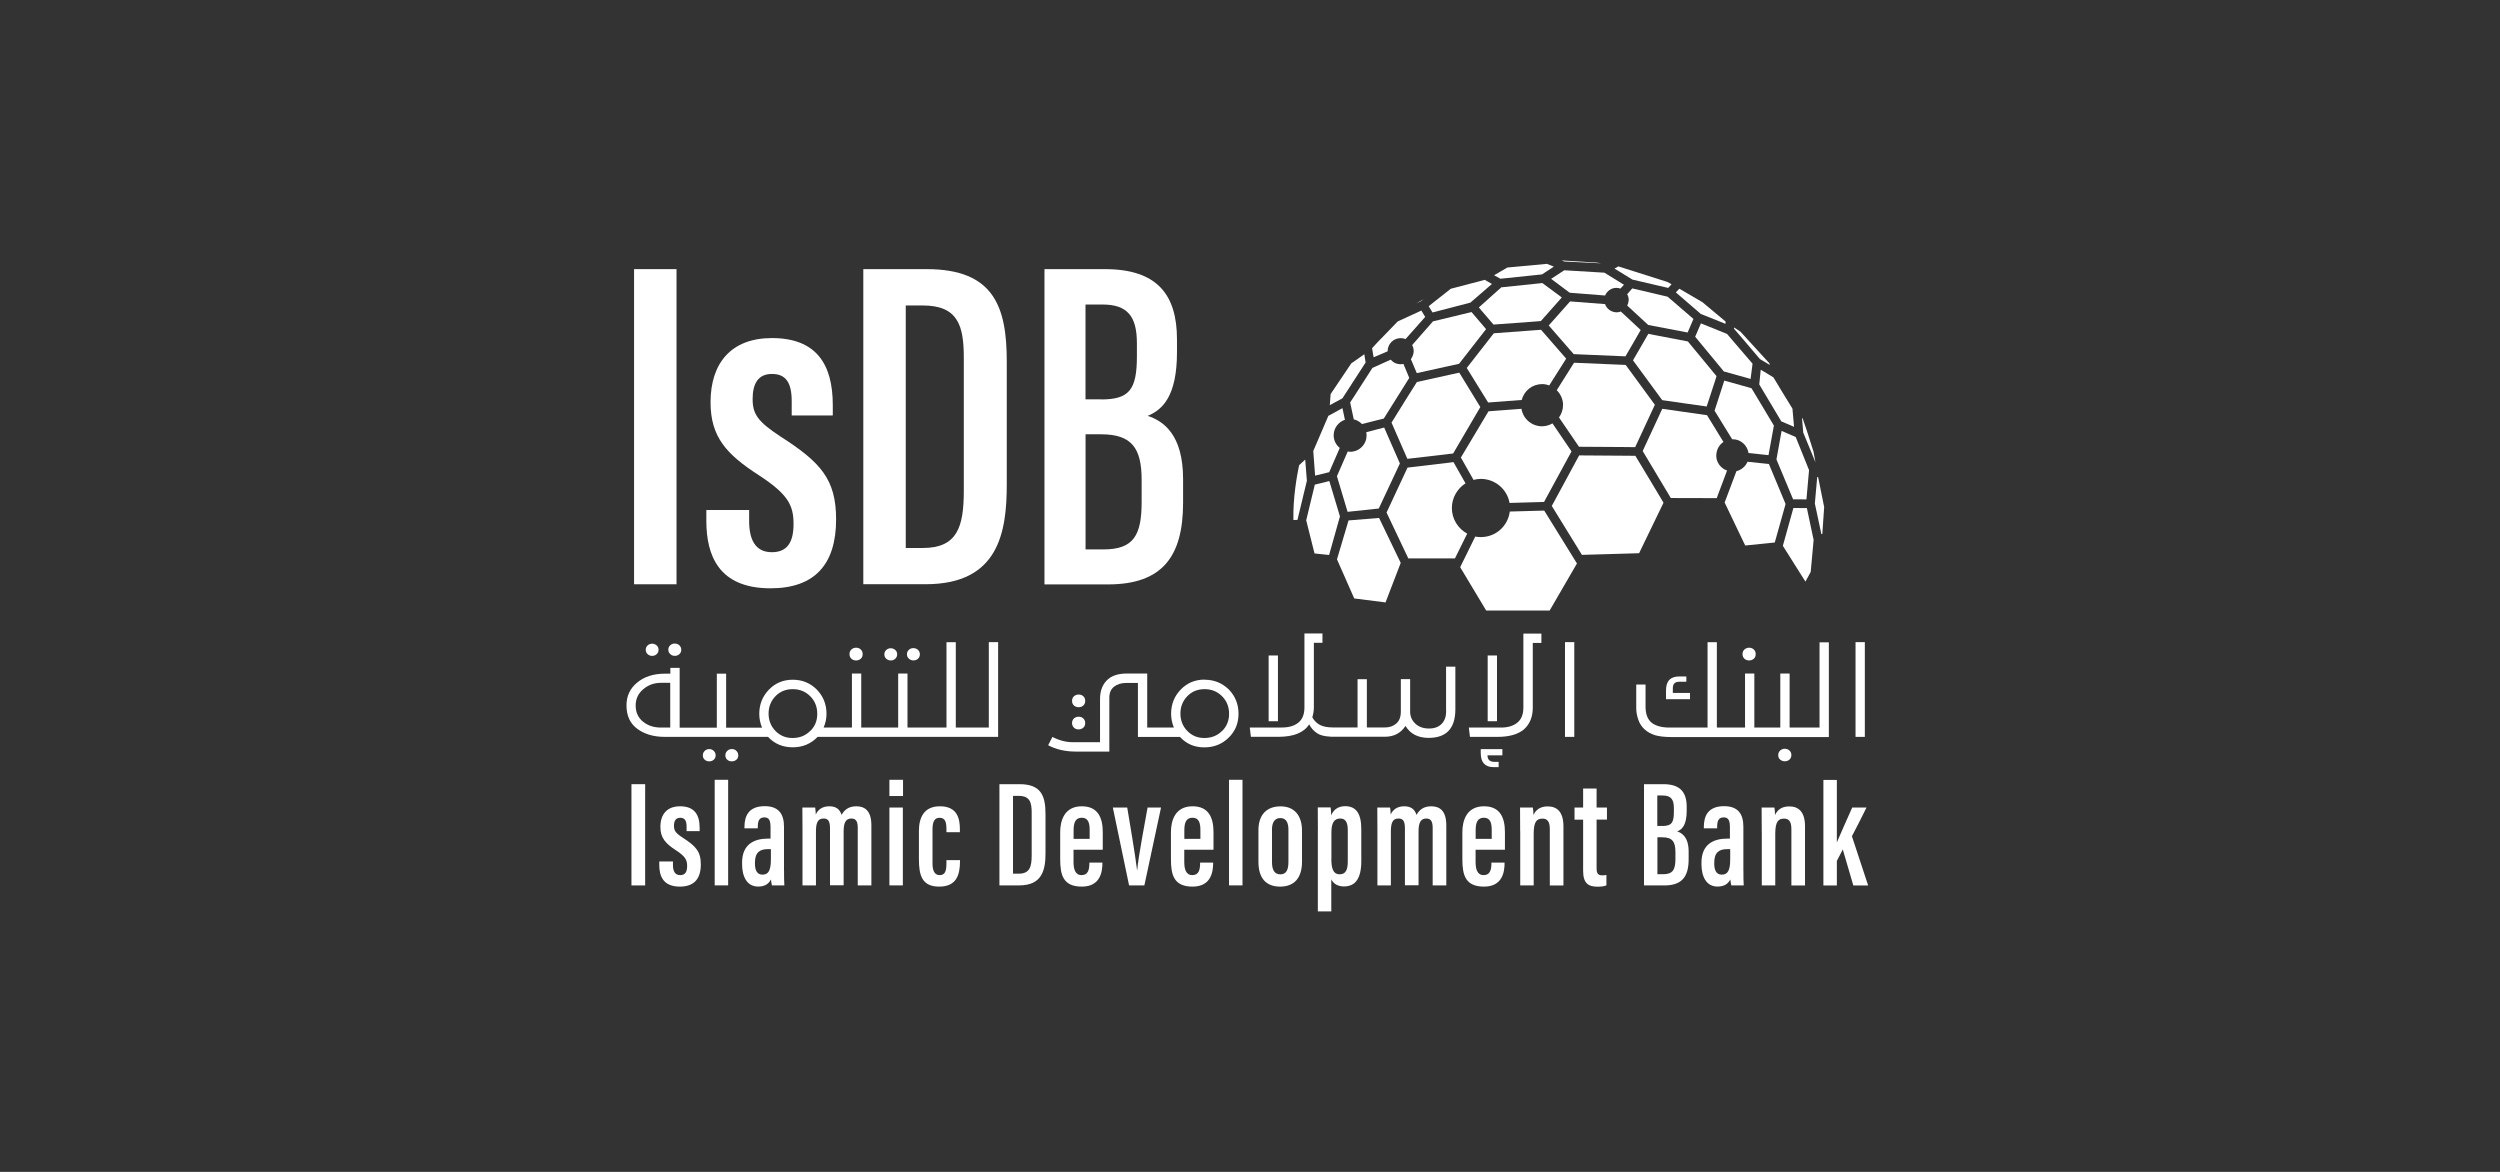 <svg width="192" height="90" viewBox="0 0 192 90" fill="none" xmlns="http://www.w3.org/2000/svg">
<rect x="0" y="0" width="192" height="90" fill="#333333" stroke="none"/>
<g clip-path="url(#clip0_4280_2406)">
<path d="M51.956 20.669V44.872H48.697V20.669H51.956Z" fill="white"/>
<path d="M57.534 39.15V40.015C57.534 41.431 58.003 42.409 59.273 42.409C60.434 42.409 60.944 41.685 60.944 40.238C60.944 38.79 60.507 37.957 58.299 36.509C55.763 34.879 54.57 33.536 54.57 30.891C54.57 27.918 56.127 25.964 59.282 25.964C62.683 25.964 63.958 27.959 63.958 31.109V31.906H60.803V30.818C60.803 29.402 60.366 28.719 59.287 28.719C58.208 28.719 57.802 29.484 57.802 30.645C57.802 31.806 58.199 32.384 59.974 33.545C63.02 35.503 64.213 36.805 64.213 39.887C64.213 43.37 62.542 45.182 59.173 45.182C55.189 45.182 54.247 42.646 54.247 40.001V39.168H57.547V39.159L57.534 39.15Z" fill="white"/>
<path d="M66.302 20.669H71.16C76.342 20.669 77.32 23.569 77.32 27.767V37.187C77.32 40.884 76.701 44.868 71.088 44.868H66.302V20.669ZM69.562 42.086H70.865C73.51 42.086 74.02 40.488 74.02 37.697V27.48C74.02 25.017 73.583 23.46 70.865 23.46H69.562V42.086Z" fill="white"/>
<path d="M80.216 20.669H84.851C88.871 20.669 90.392 22.627 90.392 26.069V27.048C90.392 30.449 89.272 31.469 88.143 31.938C89.336 32.334 90.861 33.354 90.861 36.796V38.608C90.861 42.742 89.263 44.882 85.097 44.882H80.216V20.669ZM84.564 30.677C86.704 30.677 87.314 29.953 87.314 27.376V26.36C87.314 24.293 86.59 23.387 84.669 23.387H83.367V30.667H84.569V30.677H84.564ZM83.371 42.195H84.746C87.068 42.195 87.678 41.107 87.678 38.539V36.868C87.678 34.405 86.914 33.354 84.564 33.354H83.371V42.195Z" fill="white"/>
<path d="M49.548 60.225V68.001H48.496V60.225H49.543H49.548Z" fill="white"/>
<path d="M51.683 66.162V66.44C51.683 66.895 51.834 67.209 52.239 67.209C52.612 67.209 52.772 66.977 52.772 66.508C52.772 66.039 52.63 65.775 51.92 65.306C51.11 64.782 50.718 64.35 50.718 63.503C50.718 62.547 51.219 61.923 52.23 61.923C53.327 61.923 53.732 62.565 53.732 63.576V63.831H52.73V63.48C52.73 63.025 52.589 62.806 52.239 62.806C51.888 62.806 51.761 63.052 51.761 63.426C51.761 63.799 51.888 63.981 52.462 64.354C53.441 64.983 53.823 65.401 53.823 66.389C53.823 67.51 53.291 68.092 52.211 68.092C50.932 68.092 50.632 67.282 50.632 66.43V66.162H51.688H51.683Z" fill="white"/>
<path d="M54.888 67.997V59.888H55.922V67.997H54.888Z" fill="white"/>
<path d="M60.215 66.859C60.215 67.241 60.215 67.787 60.238 67.997H59.282C59.259 67.869 59.209 67.623 59.209 67.541C59.009 67.938 58.663 68.088 58.226 68.088C57.343 68.088 56.992 67.287 56.992 66.362V66.257C56.992 64.832 57.921 64.404 58.995 64.404H59.177V63.571C59.177 63.071 59.105 62.775 58.699 62.775C58.294 62.775 58.199 63.075 58.199 63.498V63.617H57.174V63.512C57.174 62.661 57.502 61.914 58.731 61.914C59.837 61.914 60.211 62.556 60.211 63.489V66.854L60.215 66.859ZM59.205 65.215H58.959C58.362 65.215 57.98 65.461 57.98 66.248V66.344C57.98 66.822 58.139 67.173 58.554 67.173C59.023 67.173 59.205 66.84 59.205 65.989V65.219V65.215Z" fill="white"/>
<path d="M61.631 63.753C61.631 62.602 61.631 62.296 61.622 62.019H62.606C62.638 62.192 62.638 62.351 62.651 62.551C62.833 62.155 63.184 61.923 63.685 61.923C64.186 61.923 64.486 62.123 64.632 62.583C64.832 62.233 65.142 61.923 65.761 61.923C66.38 61.923 66.922 62.224 66.922 63.385V67.997H65.875V63.585C65.875 63.139 65.77 62.861 65.388 62.861C64.909 62.861 64.791 63.257 64.791 63.872V67.988H63.744V63.617C63.744 63.02 63.575 62.861 63.243 62.861C62.765 62.861 62.665 63.266 62.665 63.885V67.997H61.631V63.753Z" fill="white"/>
<path d="M68.306 59.888H69.353V61.135H68.306V59.888ZM68.306 62.019H69.339V67.997H68.306V62.019Z" fill="white"/>
<path d="M73.728 66.057V66.135C73.728 67.191 73.46 68.092 72.13 68.092C70.801 68.092 70.573 67.218 70.573 65.984V63.822C70.573 62.838 70.924 61.923 72.185 61.923C73.546 61.923 73.719 62.907 73.719 63.681V63.913H72.686V63.681C72.686 63.18 72.613 62.806 72.162 62.806C71.766 62.806 71.616 63.107 71.616 63.703V66.285C71.616 66.754 71.712 67.209 72.162 67.209C72.586 67.209 72.686 66.89 72.686 66.303V66.057H73.728Z" fill="white"/>
<path d="M76.756 60.225H78.313C79.975 60.225 80.294 61.154 80.294 62.506V65.534C80.294 66.718 80.093 67.997 78.29 67.997H76.756V60.221V60.225ZM77.799 67.1H78.222C79.073 67.1 79.233 66.59 79.233 65.693V62.41C79.233 61.614 79.092 61.122 78.222 61.122H77.799V67.1Z" fill="white"/>
<path d="M82.447 65.26V66.185C82.447 66.708 82.552 67.209 83.067 67.209C83.581 67.209 83.663 66.763 83.663 66.28V66.248H84.665V66.28C84.665 66.931 84.523 68.092 83.085 68.092C81.646 68.092 81.423 67.195 81.423 65.984V63.908C81.423 63.057 81.719 61.923 83.085 61.923C84.309 61.923 84.692 62.784 84.692 63.908V65.26H82.452H82.447ZM83.686 64.432V63.758C83.686 63.212 83.581 62.802 83.08 62.802C82.611 62.802 82.452 63.152 82.452 63.763V64.423H83.686V64.432Z" fill="white"/>
<path d="M86.572 62.019C86.754 63.125 87.178 65.588 87.328 66.836H87.337C87.442 65.661 87.933 63.193 88.134 62.019H89.167L87.888 67.997H86.713L85.466 62.019H86.577H86.572Z" fill="white"/>
<path d="M90.952 65.26V66.185C90.952 66.708 91.057 67.209 91.571 67.209C92.086 67.209 92.168 66.763 92.168 66.28V66.248H93.169V66.28C93.169 66.931 93.028 68.092 91.59 68.092C90.151 68.092 89.928 67.195 89.928 65.984V63.908C89.928 63.057 90.224 61.923 91.59 61.923C92.814 61.923 93.197 62.784 93.197 63.908V65.26H90.957H90.952ZM92.191 64.432V63.758C92.191 63.212 92.086 62.802 91.585 62.802C91.116 62.802 90.957 63.152 90.957 63.763V64.423H92.191V64.432Z" fill="white"/>
<path d="M94.389 67.997V59.888H95.423V67.997H94.389Z" fill="white"/>
<path d="M99.994 63.799V66.185C99.994 67.464 99.366 68.092 98.309 68.092C97.253 68.092 96.648 67.464 96.648 66.194V63.763C96.648 62.515 97.331 61.928 98.35 61.928C99.37 61.928 99.994 62.588 99.994 63.803V63.799ZM97.69 63.735V66.221C97.69 66.777 97.863 67.15 98.332 67.15C98.756 67.15 98.951 66.849 98.951 66.203V63.722C98.951 63.212 98.801 62.825 98.323 62.825C97.886 62.838 97.686 63.166 97.686 63.731L97.69 63.735Z" fill="white"/>
<path d="M101.214 63.735C101.214 62.925 101.214 62.383 101.205 62.01H102.189C102.211 62.128 102.234 62.383 102.234 62.615C102.393 62.233 102.721 61.914 103.313 61.914C104.146 61.914 104.547 62.488 104.547 63.662V66.148C104.547 67.501 104.069 68.079 103.213 68.079C102.667 68.079 102.384 67.81 102.243 67.532V69.996H101.21V63.731L101.214 63.735ZM102.248 65.971C102.248 66.622 102.352 67.145 102.89 67.145C103.359 67.145 103.509 66.786 103.509 66.166V63.735C103.509 63.116 103.304 62.861 102.935 62.861C102.448 62.861 102.252 63.221 102.252 63.94V65.966H102.243L102.248 65.971Z" fill="white"/>
<path d="M105.785 63.753C105.785 62.602 105.785 62.296 105.776 62.019H106.76C106.792 62.192 106.792 62.351 106.805 62.551C106.987 62.155 107.338 61.923 107.839 61.923C108.34 61.923 108.64 62.123 108.786 62.583C108.986 62.233 109.296 61.923 109.915 61.923C110.534 61.923 111.076 62.224 111.076 63.385V67.997H110.029V63.585C110.029 63.139 109.924 62.861 109.542 62.861C109.064 62.861 108.945 63.257 108.945 63.872V67.988H107.898V63.617C107.898 63.02 107.73 62.861 107.397 62.861C106.919 62.861 106.819 63.266 106.819 63.885V67.997H105.785V63.753Z" fill="white"/>
<path d="M113.325 65.26V66.185C113.325 66.708 113.43 67.209 113.944 67.209C114.459 67.209 114.541 66.763 114.541 66.28V66.248H115.551V66.28C115.551 66.931 115.41 68.092 113.972 68.092C112.533 68.092 112.31 67.195 112.31 65.984V63.908C112.31 63.057 112.606 61.923 113.972 61.923C115.196 61.923 115.579 62.784 115.579 63.908V65.26H113.33H113.325ZM114.564 64.432V63.758C114.564 63.212 114.459 62.802 113.958 62.802C113.489 62.802 113.33 63.152 113.33 63.763V64.423H114.564V64.432Z" fill="white"/>
<path d="M116.749 63.853C116.749 62.647 116.749 62.296 116.74 62.019H117.723C117.746 62.16 117.769 62.378 117.769 62.592C117.942 62.21 118.27 61.932 118.866 61.932C119.567 61.932 120.072 62.337 120.072 63.457V68.006H119.025V63.667C119.025 63.111 118.843 62.87 118.47 62.87C118.015 62.87 117.787 63.102 117.787 64.045V68.001H116.753V63.853H116.744H116.749Z" fill="white"/>
<path d="M120.924 62.019H121.584V60.562H122.618V62.019H123.414V62.943H122.618V66.681C122.618 66.977 122.663 67.227 123.041 67.227C123.146 67.227 123.31 67.218 123.373 67.195V67.992C123.191 68.088 122.895 68.097 122.69 68.097C122.007 68.097 121.584 67.865 121.584 66.872V62.952H120.924V62.023V62.019Z" fill="white"/>
<path d="M126.273 60.225H127.758C129.046 60.225 129.538 60.853 129.538 61.959V62.278C129.538 63.376 129.178 63.703 128.814 63.853C129.196 63.981 129.688 64.309 129.688 65.411V65.989C129.688 67.318 129.178 68.001 127.835 68.001H126.26V60.225H126.269H126.273ZM127.671 63.435C128.354 63.435 128.554 63.203 128.554 62.378V62.051C128.554 61.39 128.322 61.094 127.703 61.094H127.28V63.43H127.671V63.435ZM127.28 67.141H127.726C128.472 67.141 128.673 66.79 128.673 65.966V65.433C128.673 64.637 128.427 64.304 127.671 64.304H127.289V67.141H127.28Z" fill="white"/>
<path d="M133.895 66.859C133.895 67.241 133.895 67.787 133.918 67.997H132.962C132.939 67.869 132.889 67.623 132.889 67.541C132.689 67.938 132.343 68.088 131.905 68.088C131.022 68.088 130.672 67.287 130.672 66.362V66.257C130.672 64.832 131.6 64.404 132.675 64.404H132.857V63.571C132.857 63.071 132.784 62.775 132.379 62.775C131.974 62.775 131.878 63.075 131.878 63.498V63.617H130.854V63.512C130.854 62.661 131.182 61.914 132.411 61.914C133.517 61.914 133.891 62.556 133.891 63.489V66.854L133.895 66.859ZM132.88 65.215H132.634C132.038 65.215 131.655 65.461 131.655 66.248V66.344C131.655 66.822 131.814 67.173 132.229 67.173C132.698 67.173 132.88 66.84 132.88 65.989V65.219V65.215Z" fill="white"/>
<path d="M135.302 63.853C135.302 62.647 135.302 62.296 135.293 62.019H136.276C136.299 62.16 136.322 62.378 136.322 62.592C136.495 62.21 136.822 61.932 137.419 61.932C138.12 61.932 138.625 62.337 138.625 63.457V68.006H137.578V63.667C137.578 63.111 137.396 62.87 137.023 62.87C136.568 62.87 136.34 63.102 136.34 64.045V68.001H135.306V63.853H135.297H135.302Z" fill="white"/>
<path d="M141.066 64.682H141.075C141.353 64.022 141.926 62.756 142.25 62.019H143.347C142.951 62.829 142.591 63.53 142.227 64.222L143.474 68.006H142.336L141.526 65.238C141.407 65.461 141.175 65.921 141.07 66.121V68.006H140.037V59.897H141.07V64.682H141.061H141.066Z" fill="white"/>
<path d="M50.085 50.373C50.222 50.373 50.34 50.327 50.436 50.236C50.531 50.149 50.577 50.031 50.577 49.904C50.577 49.767 50.531 49.658 50.436 49.571C50.34 49.485 50.222 49.435 50.085 49.435C49.949 49.435 49.83 49.48 49.735 49.571C49.639 49.658 49.593 49.772 49.593 49.904C49.593 50.036 49.639 50.149 49.735 50.236C49.83 50.322 49.94 50.373 50.085 50.373Z" fill="white"/>
<path d="M51.82 50.373C51.961 50.373 52.075 50.327 52.179 50.236C52.275 50.15 52.321 50.036 52.321 49.904C52.321 49.772 52.275 49.658 52.179 49.562C52.084 49.476 51.965 49.425 51.82 49.425C51.674 49.425 51.565 49.471 51.469 49.562C51.374 49.653 51.328 49.763 51.328 49.895C51.328 50.026 51.374 50.14 51.469 50.227C51.556 50.322 51.674 50.368 51.82 50.368V50.373Z" fill="white"/>
<path d="M54.469 57.529C54.333 57.529 54.215 57.575 54.119 57.671C54.023 57.766 53.978 57.876 53.978 58.012C53.978 58.149 54.023 58.258 54.119 58.344C54.215 58.431 54.333 58.472 54.469 58.472C54.606 58.472 54.724 58.431 54.82 58.344C54.916 58.258 54.961 58.144 54.961 58.012C54.961 57.88 54.916 57.766 54.82 57.671C54.724 57.575 54.606 57.529 54.469 57.529Z" fill="white"/>
<path d="M56.2 57.529C56.059 57.529 55.945 57.575 55.849 57.671C55.754 57.766 55.708 57.876 55.708 58.012C55.708 58.149 55.754 58.258 55.849 58.344C55.945 58.431 56.063 58.472 56.2 58.472C56.341 58.472 56.455 58.431 56.559 58.344C56.655 58.258 56.7 58.144 56.7 58.012C56.7 57.88 56.655 57.757 56.559 57.671C56.464 57.566 56.345 57.529 56.2 57.529Z" fill="white"/>
<path d="M65.747 50.723C65.888 50.723 66.011 50.678 66.111 50.586C66.207 50.5 66.252 50.382 66.252 50.236C66.252 50.09 66.207 49.981 66.111 49.885C66.016 49.79 65.888 49.744 65.747 49.744C65.606 49.744 65.483 49.79 65.383 49.885C65.287 49.981 65.242 50.09 65.242 50.236C65.242 50.382 65.287 50.491 65.383 50.586C65.478 50.673 65.597 50.723 65.747 50.723Z" fill="white"/>
<path d="M70.145 50.723C70.286 50.723 70.409 50.677 70.505 50.586C70.601 50.495 70.646 50.386 70.646 50.254C70.646 50.122 70.601 50.008 70.505 49.913C70.409 49.826 70.291 49.776 70.145 49.776C70 49.776 69.89 49.821 69.795 49.913C69.699 49.999 69.654 50.113 69.654 50.245C69.654 50.377 69.699 50.491 69.795 50.577C69.89 50.673 70.009 50.718 70.145 50.718V50.723Z" fill="white"/>
<path d="M68.411 50.723C68.547 50.723 68.666 50.678 68.761 50.587C68.857 50.5 68.902 50.382 68.902 50.254C68.902 50.117 68.857 50.008 68.761 49.922C68.666 49.835 68.547 49.785 68.411 49.785C68.274 49.785 68.156 49.831 68.06 49.922C67.965 50.013 67.919 50.122 67.919 50.254C67.919 50.386 67.965 50.5 68.06 50.587C68.156 50.673 68.274 50.723 68.411 50.723Z" fill="white"/>
<path d="M75.932 55.877H73.405V49.321H72.69V55.877H69.695V51.729H68.98V55.877H66.143V51.729H65.428V55.877H63.252C63.402 55.549 63.475 55.194 63.475 54.821C63.475 54.083 63.22 53.459 62.729 52.959C62.228 52.458 61.618 52.203 60.885 52.203C60.152 52.203 59.542 52.458 59.05 52.968C58.558 53.477 58.312 54.097 58.312 54.83C58.312 55.189 58.385 55.544 58.526 55.886H55.767V51.738H55.052V55.886H52.198V51.292H51.483V51.738H51.069C50.185 51.738 49.471 51.971 48.924 52.43C48.382 52.877 48.114 53.464 48.114 54.17C48.114 54.971 48.392 55.576 48.956 55.982C49.521 56.396 50.222 56.592 51.069 56.592H53.149H53.318H58.986C59.487 57.133 60.124 57.393 60.885 57.393C61.645 57.393 62.282 57.124 62.792 56.592H76.656V49.316H75.941V55.872L75.932 55.877ZM51.474 55.877H50.768C50.213 55.877 49.753 55.727 49.375 55.417C49.002 55.108 48.819 54.702 48.819 54.183C48.819 53.664 49.02 53.254 49.407 52.927C49.798 52.599 50.249 52.44 50.768 52.44H51.474V55.872V55.877ZM62.214 56.145C61.85 56.505 61.404 56.678 60.871 56.678C60.338 56.678 59.901 56.496 59.551 56.132C59.2 55.768 59.027 55.321 59.027 54.802C59.027 54.283 59.2 53.842 59.551 53.473C59.901 53.109 60.347 52.927 60.88 52.927C61.413 52.927 61.864 53.109 62.223 53.468C62.583 53.828 62.765 54.279 62.765 54.821C62.765 55.362 62.583 55.8 62.219 56.15L62.214 56.145Z" fill="white"/>
<path d="M82.839 54.315C82.98 54.315 83.103 54.27 83.203 54.179C83.299 54.092 83.344 53.974 83.344 53.828C83.344 53.682 83.299 53.573 83.203 53.477C83.108 53.382 82.98 53.341 82.839 53.341C82.698 53.341 82.575 53.386 82.475 53.477C82.379 53.573 82.334 53.682 82.334 53.828C82.334 53.974 82.379 54.083 82.475 54.179C82.57 54.265 82.689 54.315 82.839 54.315Z" fill="white"/>
<path d="M82.839 56.018C82.98 56.018 83.103 55.972 83.203 55.881C83.299 55.795 83.344 55.677 83.344 55.531C83.344 55.385 83.299 55.276 83.203 55.18C83.108 55.085 82.98 55.044 82.839 55.044C82.698 55.044 82.575 55.089 82.475 55.18C82.379 55.276 82.334 55.385 82.334 55.531C82.334 55.677 82.379 55.786 82.475 55.881C82.57 55.977 82.689 56.018 82.839 56.018Z" fill="white"/>
<path d="M92.514 52.194C91.781 52.194 91.171 52.449 90.679 52.959C90.187 53.468 89.941 54.088 89.941 54.821C89.941 55.18 90.014 55.535 90.155 55.877H88.106V51.729H86.508C85.921 51.729 85.452 51.87 85.111 52.153C84.687 52.512 84.482 53.027 84.482 53.696V57.002H82.392C81.869 57.002 81.345 56.865 80.826 56.596L80.499 57.234C81.109 57.562 81.819 57.721 82.62 57.721H85.197V53.578C85.197 53.214 85.316 52.927 85.561 52.735C85.807 52.544 86.126 52.449 86.517 52.449H87.392V56.596H90.62C91.121 57.138 91.74 57.398 92.486 57.398C93.233 57.398 93.852 57.152 94.353 56.66C94.863 56.168 95.118 55.554 95.118 54.816C95.118 54.078 94.863 53.455 94.371 52.949C93.861 52.458 93.251 52.203 92.518 52.203L92.514 52.194ZM93.843 56.146C93.479 56.505 93.033 56.678 92.5 56.678C91.967 56.678 91.53 56.496 91.18 56.132C90.829 55.768 90.656 55.322 90.656 54.803C90.656 54.283 90.829 53.842 91.18 53.473C91.53 53.109 91.976 52.927 92.509 52.927C93.042 52.927 93.493 53.109 93.852 53.468C94.212 53.828 94.394 54.279 94.394 54.821C94.394 55.344 94.212 55.8 93.848 56.15L93.843 56.146Z" fill="white"/>
<path d="M98.146 50.341H97.431V55.39H98.146V50.341Z" fill="white"/>
<path d="M111.067 54.593C111.067 55.016 110.957 55.349 110.725 55.585C110.493 55.831 110.17 55.95 109.746 55.95C109.323 55.95 108.977 55.831 108.713 55.59C108.449 55.349 108.308 55.048 108.299 54.693V52.157H107.584V54.652C107.584 55.066 107.465 55.367 107.233 55.567C107.001 55.768 106.719 55.868 106.368 55.868H104.975V52.162H104.26V55.868H102.375C101.952 55.868 101.619 55.804 101.374 55.676C101.128 55.549 100.927 55.349 100.786 55.089C100.864 54.834 100.905 54.579 100.905 54.324V49.366H101.565V48.651H100.181V54.329C100.181 54.852 100.03 55.244 99.712 55.499C99.393 55.754 98.979 55.872 98.455 55.872H95.983L96.069 56.587H98.182C99.352 56.587 100.14 56.268 100.545 55.626C100.686 55.913 100.895 56.141 101.164 56.319C101.401 56.478 101.742 56.555 102.179 56.573V56.583H106.354C107.046 56.583 107.57 56.314 107.943 55.754C108.308 56.359 108.904 56.669 109.714 56.669C111.089 56.669 111.772 55.936 111.772 54.474V51.201H111.058V54.597L111.067 54.593Z" fill="white"/>
<path d="M114.969 50.341H114.254V55.39H114.969V50.341Z" fill="white"/>
<path d="M113.721 57.839C113.721 58.563 114.054 58.918 114.732 58.918H115.096V58.513H114.796C114.422 58.513 114.24 58.345 114.24 58.012H115.383V57.534H113.721V57.835V57.839Z" fill="white"/>
<path d="M116.995 54.334C116.995 54.857 116.844 55.249 116.526 55.504C116.207 55.759 115.793 55.877 115.269 55.877H112.806L112.892 56.592H115.005C115.92 56.592 116.603 56.392 117.049 56.005C117.495 55.608 117.718 55.048 117.718 54.334V49.375H118.379V48.661H116.995V54.338V54.334Z" fill="white"/>
<path d="M120.905 49.316H120.191V56.592H120.905V49.316Z" fill="white"/>
<path d="M129.802 53.218H128.473V52.858C128.473 52.69 128.514 52.562 128.591 52.485C128.668 52.399 128.796 52.358 128.987 52.358H129.511V51.952H128.969C128.627 51.952 128.372 52.039 128.204 52.217C128.035 52.389 127.949 52.663 127.949 53.045V53.696H129.793V53.218H129.802Z" fill="white"/>
<path d="M134.332 50.723C134.473 50.723 134.596 50.678 134.696 50.586C134.792 50.5 134.837 50.382 134.837 50.236C134.837 50.09 134.792 49.981 134.696 49.885C134.601 49.79 134.473 49.744 134.332 49.744C134.191 49.744 134.068 49.79 133.968 49.885C133.872 49.981 133.827 50.09 133.827 50.236C133.827 50.382 133.872 50.491 133.968 50.586C134.063 50.673 134.191 50.723 134.332 50.723Z" fill="white"/>
<path d="M137.082 57.502C136.941 57.502 136.818 57.548 136.718 57.639C136.622 57.734 136.568 57.844 136.568 57.989C136.568 58.135 136.613 58.244 136.709 58.331C136.804 58.417 136.932 58.467 137.073 58.467C137.214 58.467 137.337 58.422 137.437 58.331C137.533 58.244 137.578 58.126 137.578 57.989C137.578 57.853 137.533 57.734 137.437 57.648C137.342 57.552 137.223 57.507 137.078 57.507L137.082 57.502Z" fill="white"/>
<path d="M139.732 55.877H137.442V51.729H136.727V55.877H134.733V51.729H134.018V55.877H131.855V49.321H131.14V55.877H128.222C127.617 55.877 127.157 55.749 126.847 55.504C126.537 55.249 126.378 54.843 126.378 54.279V52.572H125.663V54.384C125.663 54.68 125.718 54.971 125.823 55.276C125.927 55.577 126.091 55.831 126.323 56.032C126.547 56.232 126.815 56.373 127.125 56.469C127.434 56.555 127.84 56.605 128.35 56.605H140.456V49.33H139.741V55.882H139.732V55.877Z" fill="white"/>
<path d="M143.219 49.316H142.505V56.592H143.219V49.316Z" fill="white"/>
<path d="M120.04 31.114C120.04 31.473 119.922 31.788 119.731 32.061L121.265 34.31L124.826 34.333L125.581 34.342L125.836 33.795L127.093 31.086L124.853 28.027L120.887 27.858L119.558 29.966C119.854 30.262 120.045 30.668 120.045 31.118L120.04 31.114Z" fill="white"/>
<path d="M118.424 29.497C118.625 29.497 118.807 29.538 118.98 29.602L120.282 27.544L118.352 25.327L117.741 25.372L114.723 25.596L112.647 28.259L114.29 30.913L115.825 30.795L116.867 30.718C117.049 30.016 117.669 29.502 118.424 29.502V29.497Z" fill="white"/>
<path d="M115.929 38.626L118.584 38.549L118.743 38.253L120.692 34.669L119.23 32.516C118.993 32.653 118.72 32.739 118.429 32.739C117.632 32.739 116.972 32.161 116.849 31.396L115.893 31.469L114.317 31.587L112.196 35.139L113.166 36.855C113.348 36.809 113.539 36.778 113.739 36.778C114.836 36.787 115.752 37.579 115.934 38.631L115.929 38.626Z" fill="white"/>
<path d="M115.952 39.286C115.815 40.393 114.878 41.248 113.735 41.248C113.585 41.248 113.439 41.235 113.298 41.208L112.146 43.552H112.137L114.14 46.89H119.012L121.11 43.275L118.597 39.213L115.952 39.286Z" fill="white"/>
<path d="M125.595 35.007L125.176 35.002L121.279 34.975L119.239 38.744L119.176 38.854L121.493 42.614L125.882 42.487L127.758 38.608L126.679 36.805L125.595 35.007Z" fill="white"/>
<path d="M127.234 25.764L126.592 25.637L125.914 26.811L125.413 27.672L127.658 30.731L129.31 30.968L131.072 31.218L131.71 29.27L131.828 28.887L129.629 26.224L127.234 25.764Z" fill="white"/>
<path d="M131.814 34.975C131.814 34.547 132.028 34.164 132.361 33.941L131.145 31.961L131.104 31.888L129.324 31.633L127.662 31.396L126.264 34.41L126.16 34.642L127.239 36.445L128.318 38.248L131.846 38.257L131.956 37.957L132.638 36.136C132.16 35.976 131.805 35.516 131.805 34.975H131.814Z" fill="white"/>
<path d="M134.287 34.792L135.106 34.879L135.821 34.956L136.235 32.684L134.778 30.253L134.514 29.816L134.214 29.73L132.424 29.229L132.306 29.602L131.678 31.542L131.732 31.628L133.03 33.736H133.071C133.681 33.727 134.191 34.191 134.287 34.792Z" fill="white"/>
<path d="M135.853 35.635L135.106 35.557L134.209 35.462C134.059 35.821 133.74 36.09 133.358 36.186L132.761 37.775L132.452 38.594L134.032 41.895L136.303 41.663L137.132 38.708L135.853 35.639V35.635Z" fill="white"/>
<path d="M136.827 33.094L136.431 35.284L137.71 38.348L138.735 38.353L138.935 36.104L137.911 33.563L137.323 33.308L136.827 33.094Z" fill="white"/>
<path d="M139.427 35.503L139.277 34.683L138.776 33.108L138.452 32.156L138.393 32.097L138.489 33.226L139.427 35.503Z" fill="white"/>
<path d="M139.636 36.663L139.604 36.645L139.563 36.623L139.381 38.671L139.882 41.025L139.955 41.002L140.096 38.944L139.636 36.663Z" fill="white"/>
<path d="M137.751 39.013H137.733L136.923 41.918L138.657 44.668L139.062 43.925L139.286 41.462L138.767 39.022L137.751 39.013Z" fill="white"/>
<path d="M130.189 25.86L132.393 28.528L134.446 29.101L134.596 27.931L133.321 26.447L132.638 25.646L130.631 24.835L130.189 25.86Z" fill="white"/>
<path d="M135.161 27.576L135.917 28.027L135.885 27.899L133.672 25.477L133.18 25.149L133.171 25.245L133.904 26.096L135.161 27.576Z" fill="white"/>
<path d="M135.224 28.395L135.111 29.525L136.804 32.361L137.25 32.552L137.783 32.78L137.669 31.496L137.665 31.391L136.836 30.039L136.199 28.983L135.662 28.655L135.224 28.395Z" fill="white"/>
<path d="M123.269 23.355L120.614 23.151H120.582L118.943 24.995L120.86 27.198L124.835 27.367L125.336 26.506L126.005 25.345L124.917 24.33L124.48 23.925C124.375 23.966 124.275 23.988 124.152 23.988C123.738 23.975 123.396 23.72 123.269 23.36V23.355Z" fill="white"/>
<path d="M124.967 23.465L125.509 23.965L126.583 24.958L129.611 25.536L130.057 24.494L128.072 22.786L125.354 22.149L125.331 22.181L124.967 22.595C125.04 22.732 125.085 22.873 125.085 23.041C125.076 23.182 125.04 23.328 124.976 23.465H124.967Z" fill="white"/>
<path d="M132.52 24.872V24.689L130.749 23.21L128.973 22.172L128.705 22.459L130.622 24.111L132.52 24.872Z" fill="white"/>
<path d="M120.136 20.756L119.125 21.416L120.555 22.481L123.273 22.695C123.41 22.354 123.742 22.108 124.138 22.108C124.248 22.108 124.352 22.131 124.448 22.163L124.648 21.949L124.721 21.871L123.219 20.942L120.182 20.76H120.136V20.756Z" fill="white"/>
<path d="M120.214 20.087L122.973 20.223L122.649 20.169L119.936 20L120.15 20.087H120.214Z" fill="white"/>
<path d="M118.452 21.739L115.301 22.067L113.575 23.61L113.849 23.934L114.7 24.926L117.705 24.708L118.338 24.658L119.945 22.846L119.863 22.782L118.452 21.739Z" fill="white"/>
<path d="M115.233 21.407L118.424 21.075L118.752 20.861L119.335 20.478L118.807 20.264L115.765 20.546L114.746 21.138L115.174 21.375L115.233 21.407Z" fill="white"/>
<path d="M125.367 21.471L128.117 22.113L128.299 21.917L128.377 21.835L128.054 21.653L124.293 20.46L123.992 20.628L124.175 20.738L125.367 21.471Z" fill="white"/>
<path d="M108.353 27.576L108.809 28.655L111.226 28.122L112.055 27.94L114.131 25.277L113.184 24.166L113.015 23.966L110.052 24.68L108.453 26.502C108.526 26.643 108.572 26.797 108.572 26.971C108.563 27.194 108.485 27.408 108.358 27.576H108.353Z" fill="white"/>
<path d="M107.57 25.969C107.707 25.969 107.825 25.992 107.944 26.042L109.455 24.339L109.2 23.916L109.159 23.852L107.347 24.685L105.79 26.292L105.376 26.738L105.494 27.439L106.569 26.98C106.569 26.415 107.015 25.969 107.57 25.969Z" fill="white"/>
<path d="M109.109 23.146L109.173 23.101L109.323 22.982L108.736 23.324L108.777 23.301L109.109 23.146Z" fill="white"/>
<path d="M112.924 23.242L114.586 21.803L114.545 21.789L114.031 21.493L111.422 22.176L110.229 23.114L109.724 23.515L110.015 23.997L112.924 23.242Z" fill="white"/>
<path d="M108.818 29.338L107.98 30.668L106.869 32.457L108.085 35.239L111.472 34.843L111.604 34.824L113.689 31.264L112.073 28.619L111.326 28.783L108.818 29.338Z" fill="white"/>
<path d="M104.602 32.566L105.699 32.288L106.273 32.147L107.443 30.28L108.23 29.024L107.784 27.949C107.711 27.963 107.643 27.972 107.561 27.972C107.261 27.972 106.987 27.836 106.805 27.622L105.399 28.259L104.065 30.335L103.691 30.909L103.969 32.206C104.215 32.261 104.438 32.398 104.606 32.571L104.602 32.566Z" fill="white"/>
<path d="M101.137 36.495L102.084 36.263L102.894 34.401C102.607 34.169 102.425 33.823 102.425 33.431C102.425 32.876 102.79 32.407 103.29 32.238L103.099 31.346L102.17 31.856L102.02 31.933L100.859 34.638L101 36.532L101.137 36.491V36.495Z" fill="white"/>
<path d="M104.879 27.84L104.779 27.203L104.151 27.649L103.778 27.908L102.193 30.262L102.129 31.114L103.099 30.59L104.879 27.84Z" fill="white"/>
<path d="M103.687 34.692C103.623 34.692 103.568 34.683 103.504 34.679L102.676 36.573L103.495 39.309L105.89 39.054L106.924 36.85L107.511 35.594L107.306 35.125L106.304 32.835L105.694 32.994L104.929 33.194C104.943 33.272 104.952 33.363 104.952 33.449C104.952 34.132 104.388 34.697 103.687 34.697V34.692Z" fill="white"/>
<path d="M111.504 39.013C111.504 38.216 111.927 37.52 112.551 37.119L111.627 35.489L111.317 35.53L108.098 35.912L107.511 37.169L106.487 39.364L108.157 42.883H111.741L112.679 40.984C111.973 40.593 111.504 39.864 111.504 39.013Z" fill="white"/>
<path d="M103.568 39.969L102.68 42.956L104.005 45.961L106.409 46.266L107.575 43.229L105.913 39.778L103.568 39.969Z" fill="white"/>
<path d="M100.24 35.293L99.771 35.73C99.603 36.532 99.293 38.243 99.334 39.937L99.644 39.928L100.368 36.923L100.24 35.293Z" fill="white"/>
<path d="M102.093 36.946L101.337 37.133L100.978 37.219L100.317 39.96L100.955 42.505L102.075 42.623L102.908 39.659L102.093 36.946Z" fill="white"/>
</g>
<defs>
<clipPath id="clip0_4280_2406">
<rect width="95.374" height="50" fill="white" transform="translate(48.1 20)"/>
</clipPath>
</defs>
</svg>
